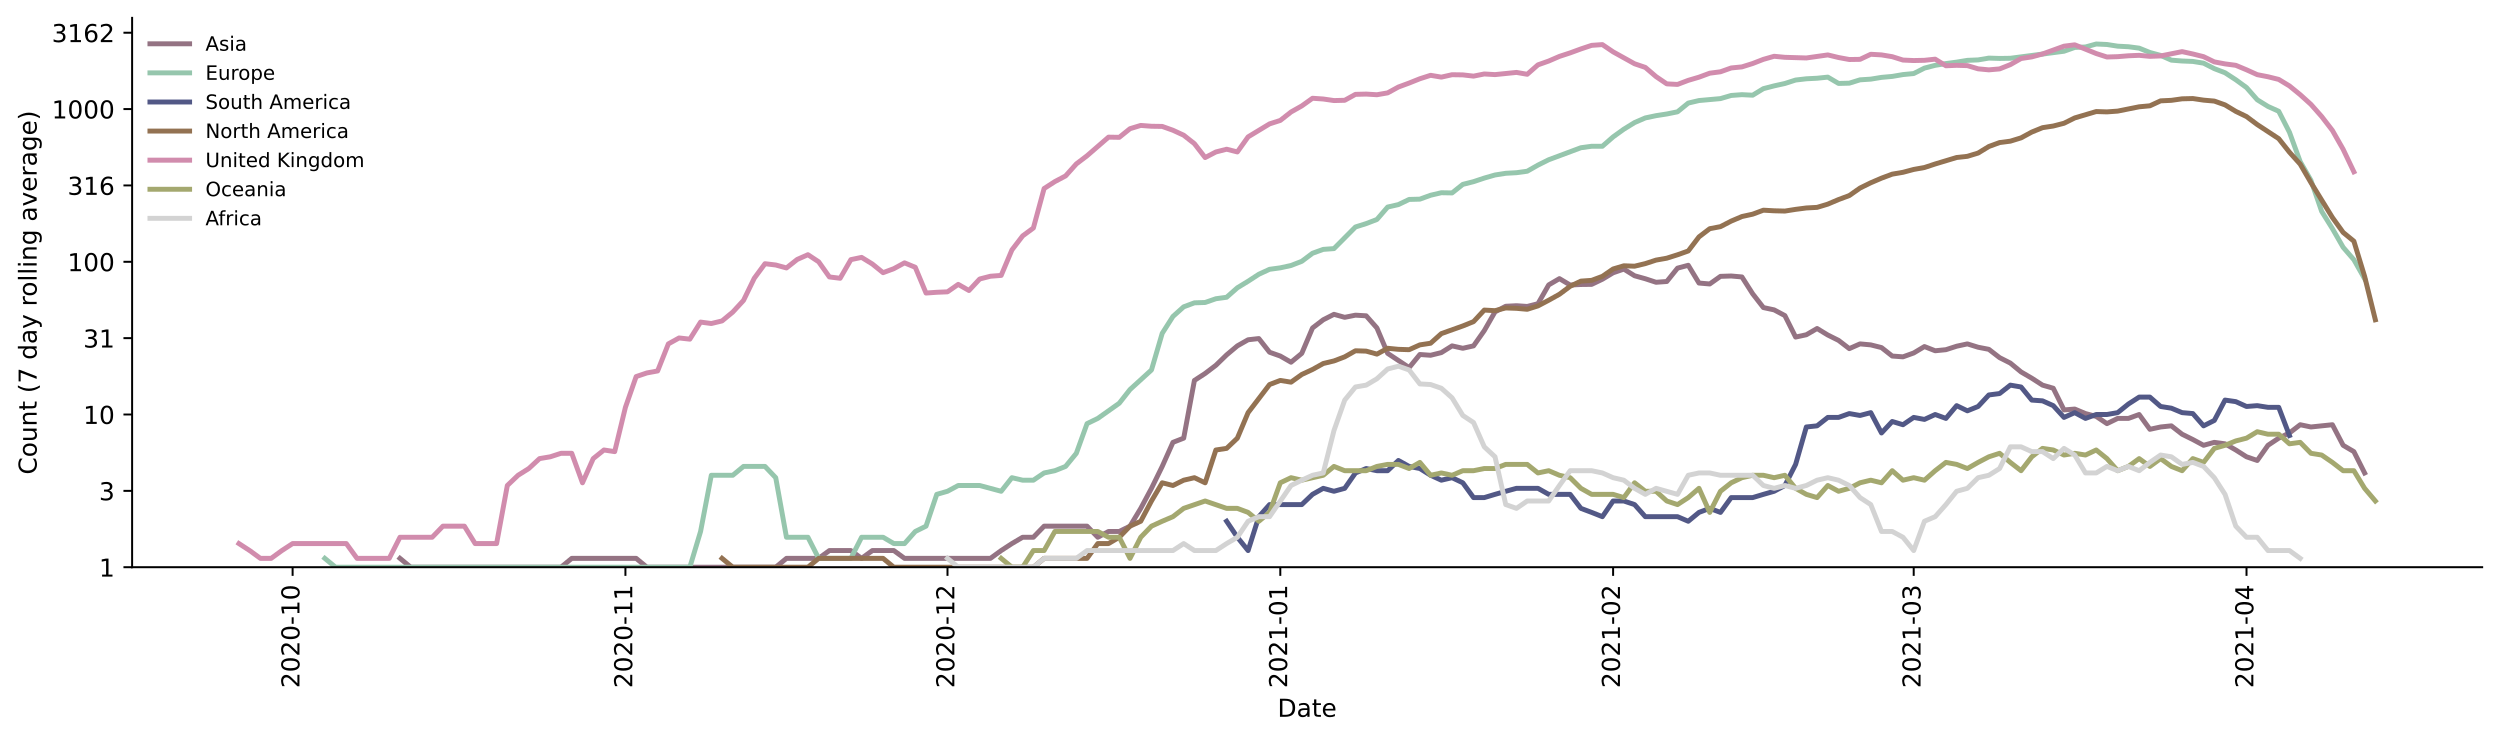 <?xml version="1.0" encoding="utf-8" standalone="no"?>
<!DOCTYPE svg PUBLIC "-//W3C//DTD SVG 1.1//EN"
  "http://www.w3.org/Graphics/SVG/1.1/DTD/svg11.dtd">
<!-- Created with matplotlib (https://matplotlib.org/) -->
<svg height="298.621pt" version="1.1" viewBox="0 0 1009.128 298.621" width="1009.128pt" xmlns="http://www.w3.org/2000/svg" xmlns:xlink="http://www.w3.org/1999/xlink">
 <defs>
  <style type="text/css">*{stroke-linecap:butt;stroke-linejoin:round;}</style>
 </defs>
 <g id="figure_1">
  <g id="patch_1">
   <path d="M 0 298.621 
L 1009.128 298.621 
L 1009.128 0 
L 0 0 
z
" style="fill:#ffffff;"/>
  </g>
  <g id="axes_1">
   <g id="patch_2">
    <path d="M 53.328 228.96 
L 1001.928 228.96 
L 1001.928 7.2 
L 53.328 7.2 
z
" style="fill:#ffffff;"/>
   </g>
   <g id="matplotlib.axis_1">
    <g id="xtick_1">
     <g id="line2d_1">
      <defs>
       <path d="M 0 0 
L 0 3.5 
" id="mea29c1703f" style="stroke:#000000;stroke-width:0.8;"/>
      </defs>
      <g>
       <use style="stroke:#000000;stroke-width:0.8;" x="118.114" xlink:href="#mea29c1703f" y="228.96"/>
      </g>
     </g>
     <g id="text_1">
      <!-- 2020-10 -->
      <g transform="translate(120.873 277.743)rotate(-90)scale(0.1 -0.1)">
       <defs>
        <path d="M 19.188 8.297 
L 53.609 8.297 
L 53.609 0 
L 7.328 0 
L 7.328 8.297 
Q 12.938 14.109 22.625 23.891 
Q 32.328 33.688 34.812 36.531 
Q 39.547 41.844 41.422 45.531 
Q 43.312 49.219 43.312 52.781 
Q 43.312 58.594 39.234 62.25 
Q 35.156 65.922 28.609 65.922 
Q 23.969 65.922 18.812 64.312 
Q 13.672 62.703 7.812 59.422 
L 7.812 69.391 
Q 13.766 71.781 18.938 73 
Q 24.125 74.219 28.422 74.219 
Q 39.75 74.219 46.484 68.547 
Q 53.219 62.891 53.219 53.422 
Q 53.219 48.922 51.531 44.891 
Q 49.859 40.875 45.406 35.406 
Q 44.188 33.984 37.641 27.219 
Q 31.109 20.453 19.188 8.297 
z
" id="DejaVuSans-50"/>
        <path d="M 31.781 66.406 
Q 24.172 66.406 20.328 58.906 
Q 16.5 51.422 16.5 36.375 
Q 16.5 21.391 20.328 13.891 
Q 24.172 6.391 31.781 6.391 
Q 39.453 6.391 43.281 13.891 
Q 47.125 21.391 47.125 36.375 
Q 47.125 51.422 43.281 58.906 
Q 39.453 66.406 31.781 66.406 
z
M 31.781 74.219 
Q 44.047 74.219 50.516 64.516 
Q 56.984 54.828 56.984 36.375 
Q 56.984 17.969 50.516 8.266 
Q 44.047 -1.422 31.781 -1.422 
Q 19.531 -1.422 13.062 8.266 
Q 6.594 17.969 6.594 36.375 
Q 6.594 54.828 13.062 64.516 
Q 19.531 74.219 31.781 74.219 
z
" id="DejaVuSans-48"/>
        <path d="M 4.891 31.391 
L 31.203 31.391 
L 31.203 23.391 
L 4.891 23.391 
z
" id="DejaVuSans-45"/>
        <path d="M 12.406 8.297 
L 28.516 8.297 
L 28.516 63.922 
L 10.984 60.406 
L 10.984 69.391 
L 28.422 72.906 
L 38.281 72.906 
L 38.281 8.297 
L 54.391 8.297 
L 54.391 0 
L 12.406 0 
z
" id="DejaVuSans-49"/>
       </defs>
       <use xlink:href="#DejaVuSans-50"/>
       <use x="63.623" xlink:href="#DejaVuSans-48"/>
       <use x="127.246" xlink:href="#DejaVuSans-50"/>
       <use x="190.869" xlink:href="#DejaVuSans-48"/>
       <use x="254.492" xlink:href="#DejaVuSans-45"/>
       <use x="290.576" xlink:href="#DejaVuSans-49"/>
       <use x="354.199" xlink:href="#DejaVuSans-48"/>
      </g>
     </g>
    </g>
    <g id="xtick_2">
     <g id="line2d_2">
      <g>
       <use style="stroke:#000000;stroke-width:0.8;" x="252.452" xlink:href="#mea29c1703f" y="228.96"/>
      </g>
     </g>
     <g id="text_2">
      <!-- 2020-11 -->
      <g transform="translate(255.211 277.743)rotate(-90)scale(0.1 -0.1)">
       <use xlink:href="#DejaVuSans-50"/>
       <use x="63.623" xlink:href="#DejaVuSans-48"/>
       <use x="127.246" xlink:href="#DejaVuSans-50"/>
       <use x="190.869" xlink:href="#DejaVuSans-48"/>
       <use x="254.492" xlink:href="#DejaVuSans-45"/>
       <use x="290.576" xlink:href="#DejaVuSans-49"/>
       <use x="354.199" xlink:href="#DejaVuSans-49"/>
      </g>
     </g>
    </g>
    <g id="xtick_3">
     <g id="line2d_3">
      <g>
       <use style="stroke:#000000;stroke-width:0.8;" x="382.456" xlink:href="#mea29c1703f" y="228.96"/>
      </g>
     </g>
     <g id="text_3">
      <!-- 2020-12 -->
      <g transform="translate(385.216 277.743)rotate(-90)scale(0.1 -0.1)">
       <use xlink:href="#DejaVuSans-50"/>
       <use x="63.623" xlink:href="#DejaVuSans-48"/>
       <use x="127.246" xlink:href="#DejaVuSans-50"/>
       <use x="190.869" xlink:href="#DejaVuSans-48"/>
       <use x="254.492" xlink:href="#DejaVuSans-45"/>
       <use x="290.576" xlink:href="#DejaVuSans-49"/>
       <use x="354.199" xlink:href="#DejaVuSans-50"/>
      </g>
     </g>
    </g>
    <g id="xtick_4">
     <g id="line2d_4">
      <g>
       <use style="stroke:#000000;stroke-width:0.8;" x="516.794" xlink:href="#mea29c1703f" y="228.96"/>
      </g>
     </g>
     <g id="text_4">
      <!-- 2021-01 -->
      <g transform="translate(519.554 277.743)rotate(-90)scale(0.1 -0.1)">
       <use xlink:href="#DejaVuSans-50"/>
       <use x="63.623" xlink:href="#DejaVuSans-48"/>
       <use x="127.246" xlink:href="#DejaVuSans-50"/>
       <use x="190.869" xlink:href="#DejaVuSans-49"/>
       <use x="254.492" xlink:href="#DejaVuSans-45"/>
       <use x="290.576" xlink:href="#DejaVuSans-48"/>
       <use x="354.199" xlink:href="#DejaVuSans-49"/>
      </g>
     </g>
    </g>
    <g id="xtick_5">
     <g id="line2d_5">
      <g>
       <use style="stroke:#000000;stroke-width:0.8;" x="651.132" xlink:href="#mea29c1703f" y="228.96"/>
      </g>
     </g>
     <g id="text_5">
      <!-- 2021-02 -->
      <g transform="translate(653.892 277.743)rotate(-90)scale(0.1 -0.1)">
       <use xlink:href="#DejaVuSans-50"/>
       <use x="63.623" xlink:href="#DejaVuSans-48"/>
       <use x="127.246" xlink:href="#DejaVuSans-50"/>
       <use x="190.869" xlink:href="#DejaVuSans-49"/>
       <use x="254.492" xlink:href="#DejaVuSans-45"/>
       <use x="290.576" xlink:href="#DejaVuSans-48"/>
       <use x="354.199" xlink:href="#DejaVuSans-50"/>
      </g>
     </g>
    </g>
    <g id="xtick_6">
     <g id="line2d_6">
      <g>
       <use style="stroke:#000000;stroke-width:0.8;" x="772.47" xlink:href="#mea29c1703f" y="228.96"/>
      </g>
     </g>
     <g id="text_6">
      <!-- 2021-03 -->
      <g transform="translate(775.229 277.743)rotate(-90)scale(0.1 -0.1)">
       <defs>
        <path d="M 40.578 39.312 
Q 47.656 37.797 51.625 33 
Q 55.609 28.219 55.609 21.188 
Q 55.609 10.406 48.188 4.484 
Q 40.766 -1.422 27.094 -1.422 
Q 22.516 -1.422 17.656 -0.516 
Q 12.797 0.391 7.625 2.203 
L 7.625 11.719 
Q 11.719 9.328 16.594 8.109 
Q 21.484 6.891 26.812 6.891 
Q 36.078 6.891 40.938 10.547 
Q 45.797 14.203 45.797 21.188 
Q 45.797 27.641 41.281 31.266 
Q 36.766 34.906 28.719 34.906 
L 20.219 34.906 
L 20.219 43.016 
L 29.109 43.016 
Q 36.375 43.016 40.234 45.922 
Q 44.094 48.828 44.094 54.297 
Q 44.094 59.906 40.109 62.906 
Q 36.141 65.922 28.719 65.922 
Q 24.656 65.922 20.016 65.031 
Q 15.375 64.156 9.812 62.312 
L 9.812 71.094 
Q 15.438 72.656 20.344 73.438 
Q 25.25 74.219 29.594 74.219 
Q 40.828 74.219 47.359 69.109 
Q 53.906 64.016 53.906 55.328 
Q 53.906 49.266 50.438 45.094 
Q 46.969 40.922 40.578 39.312 
z
" id="DejaVuSans-51"/>
       </defs>
       <use xlink:href="#DejaVuSans-50"/>
       <use x="63.623" xlink:href="#DejaVuSans-48"/>
       <use x="127.246" xlink:href="#DejaVuSans-50"/>
       <use x="190.869" xlink:href="#DejaVuSans-49"/>
       <use x="254.492" xlink:href="#DejaVuSans-45"/>
       <use x="290.576" xlink:href="#DejaVuSans-48"/>
       <use x="354.199" xlink:href="#DejaVuSans-51"/>
      </g>
     </g>
    </g>
    <g id="xtick_7">
     <g id="line2d_7">
      <g>
       <use style="stroke:#000000;stroke-width:0.8;" x="906.808" xlink:href="#mea29c1703f" y="228.96"/>
      </g>
     </g>
     <g id="text_7">
      <!-- 2021-04 -->
      <g transform="translate(909.567 277.743)rotate(-90)scale(0.1 -0.1)">
       <defs>
        <path d="M 37.797 64.312 
L 12.891 25.391 
L 37.797 25.391 
z
M 35.203 72.906 
L 47.609 72.906 
L 47.609 25.391 
L 58.016 25.391 
L 58.016 17.188 
L 47.609 17.188 
L 47.609 0 
L 37.797 0 
L 37.797 17.188 
L 4.891 17.188 
L 4.891 26.703 
z
" id="DejaVuSans-52"/>
       </defs>
       <use xlink:href="#DejaVuSans-50"/>
       <use x="63.623" xlink:href="#DejaVuSans-48"/>
       <use x="127.246" xlink:href="#DejaVuSans-50"/>
       <use x="190.869" xlink:href="#DejaVuSans-49"/>
       <use x="254.492" xlink:href="#DejaVuSans-45"/>
       <use x="290.576" xlink:href="#DejaVuSans-48"/>
       <use x="354.199" xlink:href="#DejaVuSans-52"/>
      </g>
     </g>
    </g>
    <g id="text_8">
     <!-- Date -->
     <g transform="translate(515.677 289.341)scale(0.1 -0.1)">
      <defs>
       <path d="M 19.672 64.797 
L 19.672 8.109 
L 31.594 8.109 
Q 46.688 8.109 53.688 14.938 
Q 60.688 21.781 60.688 36.531 
Q 60.688 51.172 53.688 57.984 
Q 46.688 64.797 31.594 64.797 
z
M 9.812 72.906 
L 30.078 72.906 
Q 51.266 72.906 61.172 64.094 
Q 71.094 55.281 71.094 36.531 
Q 71.094 17.672 61.125 8.828 
Q 51.172 0 30.078 0 
L 9.812 0 
z
" id="DejaVuSans-68"/>
       <path d="M 34.281 27.484 
Q 23.391 27.484 19.188 25 
Q 14.984 22.516 14.984 16.5 
Q 14.984 11.719 18.141 8.906 
Q 21.297 6.109 26.703 6.109 
Q 34.188 6.109 38.703 11.406 
Q 43.219 16.703 43.219 25.484 
L 43.219 27.484 
z
M 52.203 31.203 
L 52.203 0 
L 43.219 0 
L 43.219 8.297 
Q 40.141 3.328 35.547 0.953 
Q 30.953 -1.422 24.312 -1.422 
Q 15.922 -1.422 10.953 3.297 
Q 6 8.016 6 15.922 
Q 6 25.141 12.172 29.828 
Q 18.359 34.516 30.609 34.516 
L 43.219 34.516 
L 43.219 35.406 
Q 43.219 41.609 39.141 45 
Q 35.062 48.391 27.688 48.391 
Q 23 48.391 18.547 47.266 
Q 14.109 46.141 10.016 43.891 
L 10.016 52.203 
Q 14.938 54.109 19.578 55.047 
Q 24.219 56 28.609 56 
Q 40.484 56 46.344 49.844 
Q 52.203 43.703 52.203 31.203 
z
" id="DejaVuSans-97"/>
       <path d="M 18.312 70.219 
L 18.312 54.688 
L 36.812 54.688 
L 36.812 47.703 
L 18.312 47.703 
L 18.312 18.016 
Q 18.312 11.328 20.141 9.422 
Q 21.969 7.516 27.594 7.516 
L 36.812 7.516 
L 36.812 0 
L 27.594 0 
Q 17.188 0 13.234 3.875 
Q 9.281 7.766 9.281 18.016 
L 9.281 47.703 
L 2.688 47.703 
L 2.688 54.688 
L 9.281 54.688 
L 9.281 70.219 
z
" id="DejaVuSans-116"/>
       <path d="M 56.203 29.594 
L 56.203 25.203 
L 14.891 25.203 
Q 15.484 15.922 20.484 11.062 
Q 25.484 6.203 34.422 6.203 
Q 39.594 6.203 44.453 7.469 
Q 49.312 8.734 54.109 11.281 
L 54.109 2.781 
Q 49.266 0.734 44.188 -0.344 
Q 39.109 -1.422 33.891 -1.422 
Q 20.797 -1.422 13.156 6.188 
Q 5.516 13.812 5.516 26.812 
Q 5.516 40.234 12.766 48.109 
Q 20.016 56 32.328 56 
Q 43.359 56 49.781 48.891 
Q 56.203 41.797 56.203 29.594 
z
M 47.219 32.234 
Q 47.125 39.594 43.094 43.984 
Q 39.062 48.391 32.422 48.391 
Q 24.906 48.391 20.391 44.141 
Q 15.875 39.891 15.188 32.172 
z
" id="DejaVuSans-101"/>
      </defs>
      <use xlink:href="#DejaVuSans-68"/>
      <use x="77.002" xlink:href="#DejaVuSans-97"/>
      <use x="138.281" xlink:href="#DejaVuSans-116"/>
      <use x="177.49" xlink:href="#DejaVuSans-101"/>
     </g>
    </g>
   </g>
   <g id="matplotlib.axis_2">
    <g id="ytick_1">
     <g id="line2d_8">
      <defs>
       <path d="M 0 0 
L -3.5 0 
" id="mc984bdf0ea" style="stroke:#000000;stroke-width:0.8;"/>
      </defs>
      <g>
       <use style="stroke:#000000;stroke-width:0.8;" x="53.328" xlink:href="#mc984bdf0ea" y="228.96"/>
      </g>
     </g>
     <g id="text_9">
      <!-- 1 -->
      <g transform="translate(39.966 232.759)scale(0.1 -0.1)">
       <use xlink:href="#DejaVuSans-49"/>
      </g>
     </g>
    </g>
    <g id="ytick_2">
     <g id="line2d_9">
      <g>
       <use style="stroke:#000000;stroke-width:0.8;" x="53.328" xlink:href="#mc984bdf0ea" y="198.138"/>
      </g>
     </g>
     <g id="text_10">
      <!-- 3 -->
      <g transform="translate(39.966 201.937)scale(0.1 -0.1)">
       <use xlink:href="#DejaVuSans-51"/>
      </g>
     </g>
    </g>
    <g id="ytick_3">
     <g id="line2d_10">
      <g>
       <use style="stroke:#000000;stroke-width:0.8;" x="53.328" xlink:href="#mc984bdf0ea" y="167.315"/>
      </g>
     </g>
     <g id="text_11">
      <!-- 10 -->
      <g transform="translate(33.603 171.115)scale(0.1 -0.1)">
       <use xlink:href="#DejaVuSans-49"/>
       <use x="63.623" xlink:href="#DejaVuSans-48"/>
      </g>
     </g>
    </g>
    <g id="ytick_4">
     <g id="line2d_11">
      <g>
       <use style="stroke:#000000;stroke-width:0.8;" x="53.328" xlink:href="#mc984bdf0ea" y="136.493"/>
      </g>
     </g>
     <g id="text_12">
      <!-- 31 -->
      <g transform="translate(33.603 140.292)scale(0.1 -0.1)">
       <use xlink:href="#DejaVuSans-51"/>
       <use x="63.623" xlink:href="#DejaVuSans-49"/>
      </g>
     </g>
    </g>
    <g id="ytick_5">
     <g id="line2d_12">
      <g>
       <use style="stroke:#000000;stroke-width:0.8;" x="53.328" xlink:href="#mc984bdf0ea" y="105.671"/>
      </g>
     </g>
     <g id="text_13">
      <!-- 100 -->
      <g transform="translate(27.241 109.47)scale(0.1 -0.1)">
       <use xlink:href="#DejaVuSans-49"/>
       <use x="63.623" xlink:href="#DejaVuSans-48"/>
       <use x="127.246" xlink:href="#DejaVuSans-48"/>
      </g>
     </g>
    </g>
    <g id="ytick_6">
     <g id="line2d_13">
      <g>
       <use style="stroke:#000000;stroke-width:0.8;" x="53.328" xlink:href="#mc984bdf0ea" y="74.849"/>
      </g>
     </g>
     <g id="text_14">
      <!-- 316 -->
      <g transform="translate(27.241 78.648)scale(0.1 -0.1)">
       <defs>
        <path d="M 33.016 40.375 
Q 26.375 40.375 22.484 35.828 
Q 18.609 31.297 18.609 23.391 
Q 18.609 15.531 22.484 10.953 
Q 26.375 6.391 33.016 6.391 
Q 39.656 6.391 43.531 10.953 
Q 47.406 15.531 47.406 23.391 
Q 47.406 31.297 43.531 35.828 
Q 39.656 40.375 33.016 40.375 
z
M 52.594 71.297 
L 52.594 62.312 
Q 48.875 64.062 45.094 64.984 
Q 41.312 65.922 37.594 65.922 
Q 27.828 65.922 22.672 59.328 
Q 17.531 52.734 16.797 39.406 
Q 19.672 43.656 24.016 45.922 
Q 28.375 48.188 33.594 48.188 
Q 44.578 48.188 50.953 41.516 
Q 57.328 34.859 57.328 23.391 
Q 57.328 12.156 50.688 5.359 
Q 44.047 -1.422 33.016 -1.422 
Q 20.359 -1.422 13.672 8.266 
Q 6.984 17.969 6.984 36.375 
Q 6.984 53.656 15.188 63.938 
Q 23.391 74.219 37.203 74.219 
Q 40.922 74.219 44.703 73.484 
Q 48.484 72.75 52.594 71.297 
z
" id="DejaVuSans-54"/>
       </defs>
       <use xlink:href="#DejaVuSans-51"/>
       <use x="63.623" xlink:href="#DejaVuSans-49"/>
       <use x="127.246" xlink:href="#DejaVuSans-54"/>
      </g>
     </g>
    </g>
    <g id="ytick_7">
     <g id="line2d_14">
      <g>
       <use style="stroke:#000000;stroke-width:0.8;" x="53.328" xlink:href="#mc984bdf0ea" y="44.026"/>
      </g>
     </g>
     <g id="text_15">
      <!-- 1000 -->
      <g transform="translate(20.878 47.826)scale(0.1 -0.1)">
       <use xlink:href="#DejaVuSans-49"/>
       <use x="63.623" xlink:href="#DejaVuSans-48"/>
       <use x="127.246" xlink:href="#DejaVuSans-48"/>
       <use x="190.869" xlink:href="#DejaVuSans-48"/>
      </g>
     </g>
    </g>
    <g id="ytick_8">
     <g id="line2d_15">
      <g>
       <use style="stroke:#000000;stroke-width:0.8;" x="53.328" xlink:href="#mc984bdf0ea" y="13.204"/>
      </g>
     </g>
     <g id="text_16">
      <!-- 3162 -->
      <g transform="translate(20.878 17.003)scale(0.1 -0.1)">
       <use xlink:href="#DejaVuSans-51"/>
       <use x="63.623" xlink:href="#DejaVuSans-49"/>
       <use x="127.246" xlink:href="#DejaVuSans-54"/>
       <use x="190.869" xlink:href="#DejaVuSans-50"/>
      </g>
     </g>
    </g>
    <g id="text_17">
     <!-- Count (7 day rolling average) -->
     <g transform="translate(14.798 191.548)rotate(-90)scale(0.1 -0.1)">
      <defs>
       <path d="M 64.406 67.281 
L 64.406 56.891 
Q 59.422 61.531 53.781 63.812 
Q 48.141 66.109 41.797 66.109 
Q 29.297 66.109 22.656 58.469 
Q 16.016 50.828 16.016 36.375 
Q 16.016 21.969 22.656 14.328 
Q 29.297 6.688 41.797 6.688 
Q 48.141 6.688 53.781 8.984 
Q 59.422 11.281 64.406 15.922 
L 64.406 5.609 
Q 59.234 2.094 53.438 0.328 
Q 47.656 -1.422 41.219 -1.422 
Q 24.656 -1.422 15.125 8.703 
Q 5.609 18.844 5.609 36.375 
Q 5.609 53.953 15.125 64.078 
Q 24.656 74.219 41.219 74.219 
Q 47.75 74.219 53.531 72.484 
Q 59.328 70.75 64.406 67.281 
z
" id="DejaVuSans-67"/>
       <path d="M 30.609 48.391 
Q 23.391 48.391 19.188 42.75 
Q 14.984 37.109 14.984 27.297 
Q 14.984 17.484 19.156 11.844 
Q 23.344 6.203 30.609 6.203 
Q 37.797 6.203 41.984 11.859 
Q 46.188 17.531 46.188 27.297 
Q 46.188 37.016 41.984 42.703 
Q 37.797 48.391 30.609 48.391 
z
M 30.609 56 
Q 42.328 56 49.016 48.375 
Q 55.719 40.766 55.719 27.297 
Q 55.719 13.875 49.016 6.219 
Q 42.328 -1.422 30.609 -1.422 
Q 18.844 -1.422 12.172 6.219 
Q 5.516 13.875 5.516 27.297 
Q 5.516 40.766 12.172 48.375 
Q 18.844 56 30.609 56 
z
" id="DejaVuSans-111"/>
       <path d="M 8.5 21.578 
L 8.5 54.688 
L 17.484 54.688 
L 17.484 21.922 
Q 17.484 14.156 20.5 10.266 
Q 23.531 6.391 29.594 6.391 
Q 36.859 6.391 41.078 11.031 
Q 45.312 15.672 45.312 23.688 
L 45.312 54.688 
L 54.297 54.688 
L 54.297 0 
L 45.312 0 
L 45.312 8.406 
Q 42.047 3.422 37.719 1 
Q 33.406 -1.422 27.688 -1.422 
Q 18.266 -1.422 13.375 4.438 
Q 8.5 10.297 8.5 21.578 
z
M 31.109 56 
z
" id="DejaVuSans-117"/>
       <path d="M 54.891 33.016 
L 54.891 0 
L 45.906 0 
L 45.906 32.719 
Q 45.906 40.484 42.875 44.328 
Q 39.844 48.188 33.797 48.188 
Q 26.516 48.188 22.312 43.547 
Q 18.109 38.922 18.109 30.906 
L 18.109 0 
L 9.078 0 
L 9.078 54.688 
L 18.109 54.688 
L 18.109 46.188 
Q 21.344 51.125 25.703 53.562 
Q 30.078 56 35.797 56 
Q 45.219 56 50.047 50.172 
Q 54.891 44.344 54.891 33.016 
z
" id="DejaVuSans-110"/>
       <path id="DejaVuSans-32"/>
       <path d="M 31 75.875 
Q 24.469 64.656 21.281 53.656 
Q 18.109 42.672 18.109 31.391 
Q 18.109 20.125 21.312 9.062 
Q 24.516 -2 31 -13.188 
L 23.188 -13.188 
Q 15.875 -1.703 12.234 9.375 
Q 8.594 20.453 8.594 31.391 
Q 8.594 42.281 12.203 53.312 
Q 15.828 64.359 23.188 75.875 
z
" id="DejaVuSans-40"/>
       <path d="M 8.203 72.906 
L 55.078 72.906 
L 55.078 68.703 
L 28.609 0 
L 18.312 0 
L 43.219 64.594 
L 8.203 64.594 
z
" id="DejaVuSans-55"/>
       <path d="M 45.406 46.391 
L 45.406 75.984 
L 54.391 75.984 
L 54.391 0 
L 45.406 0 
L 45.406 8.203 
Q 42.578 3.328 38.25 0.953 
Q 33.938 -1.422 27.875 -1.422 
Q 17.969 -1.422 11.734 6.484 
Q 5.516 14.406 5.516 27.297 
Q 5.516 40.188 11.734 48.094 
Q 17.969 56 27.875 56 
Q 33.938 56 38.25 53.625 
Q 42.578 51.266 45.406 46.391 
z
M 14.797 27.297 
Q 14.797 17.391 18.875 11.75 
Q 22.953 6.109 30.078 6.109 
Q 37.203 6.109 41.297 11.75 
Q 45.406 17.391 45.406 27.297 
Q 45.406 37.203 41.297 42.844 
Q 37.203 48.484 30.078 48.484 
Q 22.953 48.484 18.875 42.844 
Q 14.797 37.203 14.797 27.297 
z
" id="DejaVuSans-100"/>
       <path d="M 32.172 -5.078 
Q 28.375 -14.844 24.75 -17.812 
Q 21.141 -20.797 15.094 -20.797 
L 7.906 -20.797 
L 7.906 -13.281 
L 13.188 -13.281 
Q 16.891 -13.281 18.938 -11.516 
Q 21 -9.766 23.484 -3.219 
L 25.094 0.875 
L 2.984 54.688 
L 12.5 54.688 
L 29.594 11.922 
L 46.688 54.688 
L 56.203 54.688 
z
" id="DejaVuSans-121"/>
       <path d="M 41.109 46.297 
Q 39.594 47.172 37.812 47.578 
Q 36.031 48 33.891 48 
Q 26.266 48 22.188 43.047 
Q 18.109 38.094 18.109 28.812 
L 18.109 0 
L 9.078 0 
L 9.078 54.688 
L 18.109 54.688 
L 18.109 46.188 
Q 20.953 51.172 25.484 53.578 
Q 30.031 56 36.531 56 
Q 37.453 56 38.578 55.875 
Q 39.703 55.766 41.062 55.516 
z
" id="DejaVuSans-114"/>
       <path d="M 9.422 75.984 
L 18.406 75.984 
L 18.406 0 
L 9.422 0 
z
" id="DejaVuSans-108"/>
       <path d="M 9.422 54.688 
L 18.406 54.688 
L 18.406 0 
L 9.422 0 
z
M 9.422 75.984 
L 18.406 75.984 
L 18.406 64.594 
L 9.422 64.594 
z
" id="DejaVuSans-105"/>
       <path d="M 45.406 27.984 
Q 45.406 37.75 41.375 43.109 
Q 37.359 48.484 30.078 48.484 
Q 22.859 48.484 18.828 43.109 
Q 14.797 37.75 14.797 27.984 
Q 14.797 18.266 18.828 12.891 
Q 22.859 7.516 30.078 7.516 
Q 37.359 7.516 41.375 12.891 
Q 45.406 18.266 45.406 27.984 
z
M 54.391 6.781 
Q 54.391 -7.172 48.188 -13.984 
Q 42 -20.797 29.203 -20.797 
Q 24.469 -20.797 20.266 -20.094 
Q 16.062 -19.391 12.109 -17.922 
L 12.109 -9.188 
Q 16.062 -11.328 19.922 -12.344 
Q 23.781 -13.375 27.781 -13.375 
Q 36.625 -13.375 41.016 -8.766 
Q 45.406 -4.156 45.406 5.172 
L 45.406 9.625 
Q 42.625 4.781 38.281 2.391 
Q 33.938 0 27.875 0 
Q 17.828 0 11.672 7.656 
Q 5.516 15.328 5.516 27.984 
Q 5.516 40.672 11.672 48.328 
Q 17.828 56 27.875 56 
Q 33.938 56 38.281 53.609 
Q 42.625 51.219 45.406 46.391 
L 45.406 54.688 
L 54.391 54.688 
z
" id="DejaVuSans-103"/>
       <path d="M 2.984 54.688 
L 12.5 54.688 
L 29.594 8.797 
L 46.688 54.688 
L 56.203 54.688 
L 35.688 0 
L 23.484 0 
z
" id="DejaVuSans-118"/>
       <path d="M 8.016 75.875 
L 15.828 75.875 
Q 23.141 64.359 26.781 53.312 
Q 30.422 42.281 30.422 31.391 
Q 30.422 20.453 26.781 9.375 
Q 23.141 -1.703 15.828 -13.188 
L 8.016 -13.188 
Q 14.5 -2 17.703 9.062 
Q 20.906 20.125 20.906 31.391 
Q 20.906 42.672 17.703 53.656 
Q 14.5 64.656 8.016 75.875 
z
" id="DejaVuSans-41"/>
      </defs>
      <use xlink:href="#DejaVuSans-67"/>
      <use x="69.824" xlink:href="#DejaVuSans-111"/>
      <use x="131.006" xlink:href="#DejaVuSans-117"/>
      <use x="194.385" xlink:href="#DejaVuSans-110"/>
      <use x="257.764" xlink:href="#DejaVuSans-116"/>
      <use x="296.973" xlink:href="#DejaVuSans-32"/>
      <use x="328.76" xlink:href="#DejaVuSans-40"/>
      <use x="367.773" xlink:href="#DejaVuSans-55"/>
      <use x="431.396" xlink:href="#DejaVuSans-32"/>
      <use x="463.184" xlink:href="#DejaVuSans-100"/>
      <use x="526.66" xlink:href="#DejaVuSans-97"/>
      <use x="587.939" xlink:href="#DejaVuSans-121"/>
      <use x="647.119" xlink:href="#DejaVuSans-32"/>
      <use x="678.906" xlink:href="#DejaVuSans-114"/>
      <use x="717.77" xlink:href="#DejaVuSans-111"/>
      <use x="778.951" xlink:href="#DejaVuSans-108"/>
      <use x="806.734" xlink:href="#DejaVuSans-108"/>
      <use x="834.518" xlink:href="#DejaVuSans-105"/>
      <use x="862.301" xlink:href="#DejaVuSans-110"/>
      <use x="925.68" xlink:href="#DejaVuSans-103"/>
      <use x="989.156" xlink:href="#DejaVuSans-32"/>
      <use x="1020.943" xlink:href="#DejaVuSans-97"/>
      <use x="1082.223" xlink:href="#DejaVuSans-118"/>
      <use x="1141.402" xlink:href="#DejaVuSans-101"/>
      <use x="1202.926" xlink:href="#DejaVuSans-114"/>
      <use x="1244.039" xlink:href="#DejaVuSans-97"/>
      <use x="1305.318" xlink:href="#DejaVuSans-103"/>
      <use x="1368.795" xlink:href="#DejaVuSans-101"/>
      <use x="1430.318" xlink:href="#DejaVuSans-41"/>
     </g>
    </g>
   </g>
   <g id="line2d_16">
    <path clip-path="url(#p873bf51516)" d="M 161.449 225.385 
L 165.782 228.96 
L 226.451 228.96 
L 230.784 225.385 
L 256.785 225.385 
L 261.119 228.96 
L 313.121 228.96 
L 317.454 225.385 
L 330.455 225.385 
L 334.788 222.232 
L 343.455 222.232 
L 347.788 225.385 
L 352.122 222.232 
L 360.789 222.232 
L 365.122 225.385 
L 399.79 225.385 
L 404.124 222.232 
L 408.457 219.411 
L 412.791 216.86 
L 417.124 216.86 
L 421.458 212.387 
L 438.792 212.387 
L 443.125 216.86 
L 447.459 214.53 
L 451.792 214.53 
L 456.126 212.387 
L 460.459 205.205 
L 464.793 197.113 
L 469.126 188.271 
L 473.46 178.556 
L 477.793 176.864 
L 482.127 153.563 
L 486.46 150.743 
L 490.793 147.452 
L 495.127 143.248 
L 499.46 139.614 
L 503.794 137.149 
L 508.127 136.658 
L 512.461 142.18 
L 516.794 143.719 
L 521.128 146.207 
L 525.461 142.632 
L 529.795 132.392 
L 534.128 129.078 
L 538.462 126.879 
L 542.795 128.088 
L 547.129 127.219 
L 551.462 127.477 
L 555.796 132.392 
L 560.129 142.632 
L 568.796 148.379 
L 573.13 143.092 
L 577.463 143.404 
L 581.797 142.33 
L 586.13 139.614 
L 590.464 140.583 
L 594.797 139.614 
L 599.131 133.451 
L 603.464 125.884 
L 607.798 123.623 
L 612.131 123.399 
L 616.465 123.698 
L 620.798 122.596 
L 625.132 115.002 
L 629.465 112.47 
L 633.799 115.056 
L 638.132 114.84 
L 642.465 114.786 
L 646.799 112.718 
L 651.132 110.112 
L 655.466 108.619 
L 659.799 111.312 
L 664.133 112.52 
L 668.466 113.94 
L 672.8 113.629 
L 677.133 108.238 
L 681.467 107.084 
L 685.8 114.254 
L 690.134 114.625 
L 694.467 111.549 
L 698.801 111.407 
L 703.134 111.789 
L 707.468 118.592 
L 711.801 124.151 
L 716.135 125.083 
L 720.468 127.391 
L 724.802 136.056 
L 729.135 135.121 
L 733.469 132.601 
L 737.802 135.236 
L 742.136 137.398 
L 746.469 140.724 
L 750.803 138.811 
L 755.136 139.21 
L 759.47 140.303 
L 763.803 143.719 
L 768.137 144.037 
L 772.47 142.48 
L 776.804 139.888 
L 781.137 141.588 
L 785.471 141.153 
L 789.804 139.751 
L 794.137 138.811 
L 798.471 140.164 
L 802.804 141.009 
L 807.138 144.36 
L 811.471 146.557 
L 815.805 150.132 
L 820.138 152.663 
L 824.472 155.459 
L 828.805 156.717 
L 833.139 165.468 
L 837.472 165.114 
L 841.806 166.936 
L 846.139 168.091 
L 850.473 171 
L 854.806 168.891 
L 859.14 168.891 
L 863.473 167.315 
L 867.807 173.289 
L 872.14 172.35 
L 876.474 171.892 
L 880.807 175.273 
L 885.141 177.416 
L 889.474 179.746 
L 893.808 178.556 
L 898.141 179.144 
L 902.475 181.636 
L 906.808 184.385 
L 911.142 185.872 
L 915.475 179.746 
L 919.809 176.864 
L 924.142 174.763 
L 928.476 171.442 
L 932.809 172.35 
L 941.476 171.442 
L 945.809 179.746 
L 950.143 182.297 
L 954.476 190.907 
L 954.476 190.907 
" style="fill:none;stroke:#947383;stroke-linecap:square;stroke-width:2;"/>
   </g>
   <g id="line2d_17">
    <path clip-path="url(#p873bf51516)" d="M 131.114 225.385 
L 135.448 228.96 
L 278.453 228.96 
L 282.786 214.53 
L 287.12 191.846 
L 295.787 191.846 
L 300.12 188.271 
L 308.787 188.271 
L 313.121 192.82 
L 317.454 216.86 
L 326.121 216.86 
L 330.455 225.385 
L 343.455 225.385 
L 347.788 216.86 
L 356.455 216.86 
L 360.789 219.411 
L 365.122 219.411 
L 369.456 214.53 
L 373.789 212.387 
L 378.123 199.548 
L 382.456 198.303 
L 386.79 195.973 
L 395.457 195.973 
L 404.124 198.303 
L 408.457 192.82 
L 412.791 193.83 
L 417.124 193.83 
L 421.458 190.907 
L 425.791 189.999 
L 430.125 188.271 
L 434.458 182.975 
L 438.792 171 
L 443.125 168.891 
L 451.792 162.755 
L 456.126 157.236 
L 464.793 149.338 
L 469.126 134.553 
L 473.46 127.737 
L 477.793 123.848 
L 482.127 122.238 
L 486.46 122.097 
L 490.793 120.586 
L 495.127 119.992 
L 499.46 116.165 
L 503.794 113.526 
L 508.127 110.705 
L 512.461 108.705 
L 516.794 108.112 
L 521.128 107.165 
L 525.461 105.48 
L 529.795 102.23 
L 534.128 100.663 
L 538.462 100.347 
L 547.129 91.623 
L 551.462 90.255 
L 555.796 88.588 
L 560.129 83.573 
L 564.463 82.586 
L 568.796 80.505 
L 573.13 80.386 
L 577.463 78.812 
L 581.797 77.794 
L 586.13 77.875 
L 590.464 74.424 
L 594.797 73.328 
L 599.131 71.882 
L 603.464 70.634 
L 607.798 69.95 
L 612.131 69.71 
L 616.465 69.118 
L 620.798 66.648 
L 625.132 64.485 
L 638.132 59.631 
L 642.465 59.042 
L 646.799 59.042 
L 651.132 55.261 
L 655.466 52.144 
L 659.799 49.475 
L 664.133 47.601 
L 668.466 46.686 
L 672.8 46.01 
L 677.133 45.135 
L 681.467 41.604 
L 685.8 40.586 
L 694.467 39.803 
L 698.801 38.531 
L 703.134 38.209 
L 707.468 38.431 
L 711.801 35.783 
L 716.135 34.66 
L 720.468 33.702 
L 724.802 32.308 
L 729.135 31.802 
L 733.469 31.58 
L 737.802 31.132 
L 742.136 33.683 
L 746.469 33.572 
L 750.803 32.224 
L 755.136 31.943 
L 759.47 31.234 
L 763.803 30.845 
L 768.137 30.103 
L 772.47 29.686 
L 776.804 27.493 
L 781.137 26.37 
L 785.471 25.658 
L 789.804 25.08 
L 794.137 24.362 
L 798.471 24.181 
L 802.804 23.455 
L 807.138 23.59 
L 811.471 23.523 
L 833.139 20.681 
L 837.472 19.149 
L 841.806 18.967 
L 846.139 17.76 
L 850.473 17.959 
L 854.806 18.637 
L 859.14 18.864 
L 863.473 19.434 
L 867.807 21.189 
L 872.14 22.359 
L 876.474 24.282 
L 880.807 24.622 
L 885.141 24.797 
L 889.474 25.494 
L 893.808 27.706 
L 898.141 29.37 
L 902.475 32.19 
L 906.808 35.343 
L 911.142 40.271 
L 915.475 42.962 
L 919.809 44.917 
L 924.142 53.385 
L 928.476 65.251 
L 932.809 72.785 
L 937.143 85.321 
L 941.476 92.287 
L 945.809 99.82 
L 950.143 104.842 
L 954.476 112.52 
L 954.476 112.52 
" style="fill:none;stroke:#96c6ad;stroke-linecap:square;stroke-width:2;"/>
   </g>
   <g id="line2d_18">
    <path clip-path="url(#p873bf51516)" d="M 495.127 210.403 
L 499.46 216.86 
L 503.794 222.232 
L 508.127 208.556 
L 512.461 203.675 
L 516.794 203.675 
L 521.128 203.675 
L 525.461 203.675 
L 529.795 199.548 
L 534.128 197.113 
L 538.462 198.303 
L 542.795 197.113 
L 547.129 190.907 
L 551.462 189.121 
L 555.796 189.999 
L 560.129 189.999 
L 564.463 185.872 
L 568.796 188.271 
L 573.13 189.121 
L 577.463 191.846 
L 581.797 193.83 
L 586.13 192.82 
L 590.464 194.88 
L 594.797 200.854 
L 599.131 200.854 
L 603.464 199.548 
L 607.798 198.303 
L 612.131 197.113 
L 616.465 197.113 
L 620.798 197.113 
L 625.132 199.548 
L 629.465 199.548 
L 633.799 199.548 
L 638.132 205.205 
L 642.465 206.828 
L 646.799 208.556 
L 651.132 202.227 
L 655.466 202.227 
L 659.799 203.675 
L 664.133 208.556 
L 668.466 208.556 
L 672.8 208.556 
L 677.133 208.556 
L 681.467 210.403 
L 685.8 206.828 
L 690.134 205.205 
L 694.467 206.828 
L 698.801 200.854 
L 703.134 200.854 
L 707.468 200.854 
L 711.801 199.548 
L 716.135 198.303 
L 720.468 195.973 
L 724.802 187.448 
L 729.135 172.35 
L 733.469 171.892 
L 737.802 168.488 
L 742.136 168.488 
L 746.469 166.936 
L 750.803 167.701 
L 755.136 166.561 
L 759.47 174.763 
L 763.803 170.136 
L 768.137 171.442 
L 772.47 168.488 
L 776.804 169.299 
L 781.137 167.315 
L 785.471 168.891 
L 789.804 163.741 
L 794.137 165.828 
L 798.471 164.077 
L 802.804 159.423 
L 807.138 158.859 
L 811.471 155.459 
L 815.805 156.207 
L 820.138 161.495 
L 824.472 161.804 
L 828.805 163.741 
L 833.139 168.488 
L 837.472 166.561 
L 841.806 168.891 
L 846.139 167.315 
L 850.473 167.315 
L 854.806 166.561 
L 859.14 163.079 
L 863.473 160.291 
L 867.807 160.291 
L 872.14 164.077 
L 876.474 164.764 
L 880.807 166.561 
L 885.141 166.936 
L 889.474 171.892 
L 893.808 169.715 
L 898.141 161.495 
L 902.475 162.118 
L 906.808 164.077 
L 911.142 163.741 
L 915.475 164.418 
L 919.809 164.418 
L 924.142 175.793 
" style="fill:none;stroke:#525886;stroke-linecap:square;stroke-width:2;"/>
   </g>
   <g id="line2d_19">
    <path clip-path="url(#p873bf51516)" d="M 291.453 225.385 
L 295.787 228.96 
L 326.121 228.96 
L 330.455 225.385 
L 356.455 225.385 
L 360.789 228.96 
L 417.124 228.96 
L 421.458 225.385 
L 438.792 225.385 
L 443.125 219.411 
L 447.459 219.411 
L 451.792 216.86 
L 456.126 212.387 
L 460.459 210.403 
L 464.793 202.227 
L 469.126 194.88 
L 473.46 195.973 
L 477.793 193.83 
L 482.127 192.82 
L 486.46 194.88 
L 490.793 181.636 
L 495.127 180.991 
L 499.46 176.864 
L 503.794 166.561 
L 512.461 155.215 
L 516.794 153.563 
L 521.128 154.259 
L 525.461 151.158 
L 529.795 149.144 
L 534.128 146.734 
L 538.462 145.69 
L 542.795 144.037 
L 547.129 141.588 
L 551.462 141.735 
L 555.796 142.938 
L 560.129 140.583 
L 564.463 141.009 
L 568.796 141.153 
L 573.13 139.21 
L 577.463 138.549 
L 581.797 134.665 
L 590.464 131.575 
L 594.797 129.822 
L 599.131 125.162 
L 603.464 125.4 
L 607.798 124.304 
L 612.131 124.458 
L 616.465 124.847 
L 620.798 123.474 
L 625.132 121.194 
L 629.465 118.779 
L 633.799 115.55 
L 638.132 113.475 
L 642.465 113.169 
L 646.799 111.549 
L 651.132 108.577 
L 655.466 107.287 
L 659.799 107.45 
L 664.133 106.408 
L 668.466 104.991 
L 672.8 104.219 
L 677.133 102.843 
L 681.467 101.305 
L 685.8 95.618 
L 690.134 92.311 
L 694.467 91.487 
L 698.801 89.243 
L 703.134 87.402 
L 707.468 86.453 
L 711.801 84.842 
L 716.135 85.089 
L 720.468 85.196 
L 724.802 84.51 
L 729.135 83.944 
L 733.469 83.707 
L 737.802 82.393 
L 742.136 80.55 
L 746.469 78.938 
L 750.803 75.904 
L 755.136 73.777 
L 759.47 71.914 
L 763.803 70.295 
L 768.137 69.551 
L 772.47 68.395 
L 776.804 67.618 
L 781.137 66.189 
L 789.804 63.573 
L 794.137 63.101 
L 798.471 61.777 
L 802.804 59.136 
L 807.138 57.543 
L 811.471 56.985 
L 815.805 55.648 
L 820.138 53.303 
L 824.472 51.535 
L 828.805 50.87 
L 833.139 49.753 
L 837.472 47.601 
L 846.139 45.024 
L 850.473 45.163 
L 854.806 44.85 
L 863.473 43.109 
L 867.807 42.709 
L 872.14 40.707 
L 876.474 40.502 
L 880.807 39.888 
L 885.141 39.777 
L 889.474 40.421 
L 893.808 40.802 
L 898.141 42.34 
L 902.475 44.956 
L 906.808 47.047 
L 911.142 50.284 
L 919.809 55.974 
L 924.142 61.445 
L 928.476 66.259 
L 932.809 73.707 
L 941.476 87.792 
L 945.809 93.815 
L 950.143 97.355 
L 954.476 111.549 
L 958.81 129.078 
L 958.81 129.078 
" style="fill:none;stroke:#937252;stroke-linecap:square;stroke-width:2;"/>
   </g>
   <g id="line2d_20">
    <path clip-path="url(#p873bf51516)" d="M 96.446 219.411 
L 100.78 222.232 
L 105.113 225.385 
L 109.447 225.385 
L 113.78 222.232 
L 118.114 219.411 
L 139.781 219.411 
L 144.115 225.385 
L 157.115 225.385 
L 161.449 216.86 
L 174.449 216.86 
L 178.783 212.387 
L 187.45 212.387 
L 191.783 219.411 
L 200.45 219.411 
L 204.783 195.973 
L 209.117 191.846 
L 213.45 189.121 
L 217.784 185.118 
L 222.117 184.385 
L 226.451 182.975 
L 230.784 182.975 
L 235.118 194.88 
L 239.451 185.118 
L 243.785 181.636 
L 248.118 182.297 
L 252.452 164.418 
L 256.785 152.008 
L 261.119 150.537 
L 265.452 149.732 
L 269.786 138.811 
L 274.119 136.416 
L 278.453 136.903 
L 282.786 130.011 
L 287.12 130.587 
L 291.453 129.541 
L 295.787 125.966 
L 300.12 121.262 
L 304.454 112.323 
L 308.787 106.447 
L 313.121 106.964 
L 317.454 108.154 
L 321.788 104.731 
L 326.121 102.808 
L 330.455 105.671 
L 334.788 111.789 
L 339.122 112.323 
L 343.455 104.805 
L 347.788 103.895 
L 352.122 106.565 
L 356.455 110.067 
L 360.789 108.449 
L 365.122 106.095 
L 369.456 107.903 
L 373.789 118.284 
L 378.123 117.98 
L 382.456 117.799 
L 386.79 114.786 
L 391.123 117.263 
L 395.457 112.618 
L 399.79 111.502 
L 404.124 111.171 
L 408.457 100.886 
L 412.791 95.227 
L 417.124 92.033 
L 421.458 76.094 
L 425.791 73.305 
L 430.125 71.009 
L 434.458 66.162 
L 438.792 62.868 
L 447.459 55.36 
L 451.792 55.436 
L 456.126 51.948 
L 460.459 50.629 
L 464.793 50.964 
L 469.126 51.029 
L 473.46 52.578 
L 477.793 54.577 
L 482.127 57.997 
L 486.46 63.596 
L 490.793 61.343 
L 495.127 60.234 
L 499.46 61.328 
L 503.794 55.249 
L 512.461 50.005 
L 516.794 48.612 
L 521.128 45.199 
L 525.461 42.757 
L 529.795 39.663 
L 534.128 39.961 
L 538.462 40.592 
L 542.795 40.482 
L 547.129 38.089 
L 551.462 37.976 
L 555.796 38.24 
L 560.129 37.492 
L 564.463 35.125 
L 568.796 33.523 
L 573.13 31.787 
L 577.463 30.398 
L 581.797 31.132 
L 586.13 30.158 
L 590.464 30.226 
L 594.797 30.729 
L 599.131 29.859 
L 603.464 30.114 
L 612.131 29.231 
L 616.465 29.983 
L 620.798 26.177 
L 625.132 24.643 
L 629.465 22.765 
L 633.799 21.343 
L 638.132 19.754 
L 642.465 18.308 
L 646.799 17.998 
L 651.132 20.927 
L 659.799 25.74 
L 664.133 27.21 
L 668.466 30.923 
L 672.8 33.856 
L 677.133 34.079 
L 681.467 32.432 
L 685.8 31.153 
L 690.134 29.545 
L 694.467 28.977 
L 698.801 27.431 
L 703.134 27 
L 707.468 25.638 
L 711.801 23.955 
L 716.135 22.719 
L 720.468 23.136 
L 729.135 23.398 
L 737.802 22.167 
L 742.136 23.22 
L 746.469 24.023 
L 750.803 23.955 
L 755.136 21.911 
L 759.47 22.159 
L 763.803 22.881 
L 768.137 24.245 
L 772.47 24.438 
L 776.804 24.344 
L 781.137 23.879 
L 785.471 26.55 
L 789.804 26.37 
L 794.137 26.489 
L 798.471 27.783 
L 802.804 28.195 
L 807.138 27.818 
L 811.471 26.09 
L 815.805 23.622 
L 820.138 22.965 
L 824.472 21.784 
L 833.139 18.642 
L 837.472 18.09 
L 846.139 21.613 
L 850.473 23.008 
L 854.806 22.873 
L 859.14 22.517 
L 863.473 22.335 
L 867.807 22.745 
L 872.14 22.579 
L 880.807 20.838 
L 885.141 21.786 
L 889.474 22.873 
L 893.808 24.979 
L 898.141 25.791 
L 902.475 26.362 
L 906.808 28.176 
L 911.142 30.137 
L 915.475 30.984 
L 919.809 32.058 
L 924.142 34.684 
L 928.476 38.218 
L 932.809 42.133 
L 937.143 47.03 
L 941.476 52.646 
L 945.809 60.262 
L 950.143 69.353 
L 950.143 69.353 
" style="fill:none;stroke:#d18cad;stroke-linecap:square;stroke-width:2;"/>
   </g>
   <g id="line2d_21">
    <path clip-path="url(#p873bf51516)" d="M 404.124 225.385 
L 408.457 228.96 
L 412.791 228.96 
L 417.124 222.232 
L 421.458 222.232 
L 425.791 214.53 
L 443.125 214.53 
L 447.459 216.86 
L 451.792 216.86 
L 456.126 225.385 
L 460.459 216.86 
L 464.793 212.387 
L 469.126 210.403 
L 473.46 208.556 
L 477.793 205.205 
L 486.46 202.227 
L 495.127 205.205 
L 499.46 205.205 
L 503.794 206.828 
L 508.127 210.403 
L 512.461 206.828 
L 516.794 194.88 
L 521.128 192.82 
L 525.461 193.83 
L 534.128 191.846 
L 538.462 188.271 
L 542.795 189.999 
L 551.462 189.999 
L 555.796 188.271 
L 560.129 187.448 
L 564.463 187.448 
L 568.796 189.121 
L 573.13 186.648 
L 577.463 191.846 
L 581.797 190.907 
L 586.13 191.846 
L 590.464 189.999 
L 594.797 189.999 
L 599.131 189.121 
L 603.464 189.121 
L 607.798 187.448 
L 616.465 187.448 
L 620.798 190.907 
L 625.132 189.999 
L 629.465 191.846 
L 633.799 192.82 
L 638.132 197.113 
L 642.465 199.548 
L 651.132 199.548 
L 655.466 200.854 
L 659.799 194.88 
L 664.133 198.303 
L 668.466 198.303 
L 672.8 202.227 
L 677.133 203.675 
L 681.467 200.854 
L 685.8 197.113 
L 690.134 206.828 
L 694.467 198.303 
L 698.801 194.88 
L 703.134 192.82 
L 707.468 191.846 
L 711.801 191.846 
L 716.135 192.82 
L 720.468 191.846 
L 724.802 197.113 
L 729.135 199.548 
L 733.469 200.854 
L 737.802 195.973 
L 742.136 198.303 
L 746.469 197.113 
L 750.803 194.88 
L 755.136 193.83 
L 759.47 194.88 
L 763.803 189.999 
L 768.137 193.83 
L 772.47 192.82 
L 776.804 193.83 
L 781.137 189.999 
L 785.471 186.648 
L 789.804 187.448 
L 794.137 189.121 
L 798.471 186.648 
L 802.804 184.385 
L 807.138 182.975 
L 811.471 186.648 
L 815.805 189.999 
L 820.138 184.385 
L 824.472 180.991 
L 828.805 181.636 
L 833.139 183.671 
L 837.472 182.975 
L 841.806 183.671 
L 846.139 181.636 
L 850.473 185.118 
L 854.806 189.999 
L 859.14 188.271 
L 863.473 185.118 
L 867.807 188.271 
L 872.14 185.118 
L 876.474 188.271 
L 880.807 189.999 
L 885.141 185.118 
L 889.474 186.648 
L 893.808 180.991 
L 898.141 179.746 
L 902.475 177.98 
L 906.808 176.864 
L 911.142 174.263 
L 915.475 175.273 
L 919.809 175.273 
L 924.142 179.144 
L 928.476 178.556 
L 932.809 182.975 
L 937.143 183.671 
L 941.476 186.648 
L 945.809 189.999 
L 950.143 189.999 
L 954.476 197.113 
L 958.81 202.227 
L 958.81 202.227 
" style="fill:none;stroke:#a4a86f;stroke-linecap:square;stroke-width:2;"/>
   </g>
   <g id="line2d_22">
    <path clip-path="url(#p873bf51516)" d="M 382.456 225.385 
L 386.79 228.96 
L 417.124 228.96 
L 421.458 225.385 
L 434.458 225.385 
L 438.792 222.232 
L 473.46 222.232 
L 477.793 219.411 
L 482.127 222.232 
L 490.793 222.232 
L 495.127 219.411 
L 499.46 216.86 
L 503.794 210.403 
L 508.127 208.556 
L 512.461 208.556 
L 521.128 195.973 
L 525.461 193.83 
L 529.795 191.846 
L 534.128 190.907 
L 538.462 173.772 
L 542.795 161.495 
L 547.129 156.207 
L 551.462 155.459 
L 555.796 152.885 
L 560.129 148.95 
L 564.463 147.819 
L 568.796 149.338 
L 573.13 154.973 
L 577.463 155.215 
L 581.797 156.717 
L 586.13 160.587 
L 590.464 167.701 
L 594.797 170.564 
L 599.131 180.361 
L 603.464 184.385 
L 607.798 203.675 
L 612.131 205.205 
L 616.465 202.227 
L 625.132 202.227 
L 629.465 195.973 
L 633.799 189.999 
L 642.465 189.999 
L 646.799 190.907 
L 651.132 192.82 
L 655.466 193.83 
L 659.799 197.113 
L 664.133 199.548 
L 668.466 197.113 
L 677.133 199.548 
L 681.467 191.846 
L 685.8 190.907 
L 690.134 190.907 
L 694.467 191.846 
L 707.468 191.846 
L 711.801 195.973 
L 716.135 197.113 
L 720.468 195.973 
L 724.802 197.113 
L 729.135 195.973 
L 733.469 193.83 
L 737.802 192.82 
L 742.136 193.83 
L 746.469 195.973 
L 750.803 200.854 
L 755.136 203.675 
L 759.47 214.53 
L 763.803 214.53 
L 768.137 216.86 
L 772.47 222.232 
L 776.804 210.403 
L 781.137 208.556 
L 785.471 203.675 
L 789.804 198.303 
L 794.137 197.113 
L 798.471 192.82 
L 802.804 191.846 
L 807.138 189.121 
L 811.471 180.361 
L 815.805 180.361 
L 820.138 182.297 
L 824.472 182.297 
L 828.805 185.118 
L 833.139 180.991 
L 837.472 183.671 
L 841.806 190.907 
L 846.139 190.907 
L 850.473 188.271 
L 854.806 189.999 
L 859.14 188.271 
L 863.473 189.999 
L 867.807 186.648 
L 872.14 183.671 
L 876.474 184.385 
L 880.807 187.448 
L 885.141 186.648 
L 889.474 188.271 
L 893.808 192.82 
L 898.141 199.548 
L 902.475 212.387 
L 906.808 216.86 
L 911.142 216.86 
L 915.475 222.232 
L 924.142 222.232 
L 928.476 225.385 
L 928.476 225.385 
" style="fill:none;stroke:#d3d3d3;stroke-linecap:square;stroke-width:2;"/>
   </g>
   <g id="patch_3">
    <path d="M 53.328 228.96 
L 53.328 7.2 
" style="fill:none;stroke:#000000;stroke-linecap:square;stroke-linejoin:miter;stroke-width:0.8;"/>
   </g>
   <g id="patch_4">
    <path d="M 53.328 228.96 
L 1001.928 228.96 
" style="fill:none;stroke:#000000;stroke-linecap:square;stroke-linejoin:miter;stroke-width:0.8;"/>
   </g>
   <g id="legend_1">
    <g id="line2d_23">
     <path d="M 60.528 17.679 
L 76.528 17.679 
" style="fill:none;stroke:#947383;stroke-linecap:square;stroke-width:2;"/>
    </g>
    <g id="line2d_24"/>
    <g id="text_18">
     <!-- Asia -->
     <g transform="translate(82.928 20.479)scale(0.08 -0.08)">
      <defs>
       <path d="M 34.188 63.188 
L 20.797 26.906 
L 47.609 26.906 
z
M 28.609 72.906 
L 39.797 72.906 
L 67.578 0 
L 57.328 0 
L 50.688 18.703 
L 17.828 18.703 
L 11.188 0 
L 0.781 0 
z
" id="DejaVuSans-65"/>
       <path d="M 44.281 53.078 
L 44.281 44.578 
Q 40.484 46.531 36.375 47.5 
Q 32.281 48.484 27.875 48.484 
Q 21.188 48.484 17.844 46.438 
Q 14.5 44.391 14.5 40.281 
Q 14.5 37.156 16.891 35.375 
Q 19.281 33.594 26.516 31.984 
L 29.594 31.297 
Q 39.156 29.25 43.188 25.516 
Q 47.219 21.781 47.219 15.094 
Q 47.219 7.469 41.188 3.016 
Q 35.156 -1.422 24.609 -1.422 
Q 20.219 -1.422 15.453 -0.562 
Q 10.688 0.297 5.422 2 
L 5.422 11.281 
Q 10.406 8.688 15.234 7.391 
Q 20.062 6.109 24.812 6.109 
Q 31.156 6.109 34.562 8.281 
Q 37.984 10.453 37.984 14.406 
Q 37.984 18.062 35.516 20.016 
Q 33.062 21.969 24.703 23.781 
L 21.578 24.516 
Q 13.234 26.266 9.516 29.906 
Q 5.812 33.547 5.812 39.891 
Q 5.812 47.609 11.281 51.797 
Q 16.75 56 26.812 56 
Q 31.781 56 36.172 55.266 
Q 40.578 54.547 44.281 53.078 
z
" id="DejaVuSans-115"/>
      </defs>
      <use xlink:href="#DejaVuSans-65"/>
      <use x="68.408" xlink:href="#DejaVuSans-115"/>
      <use x="120.508" xlink:href="#DejaVuSans-105"/>
      <use x="148.291" xlink:href="#DejaVuSans-97"/>
     </g>
    </g>
    <g id="line2d_25">
     <path d="M 60.528 29.421 
L 76.528 29.421 
" style="fill:none;stroke:#96c6ad;stroke-linecap:square;stroke-width:2;"/>
    </g>
    <g id="line2d_26"/>
    <g id="text_19">
     <!-- Europe -->
     <g transform="translate(82.928 32.221)scale(0.08 -0.08)">
      <defs>
       <path d="M 9.812 72.906 
L 55.906 72.906 
L 55.906 64.594 
L 19.672 64.594 
L 19.672 43.016 
L 54.391 43.016 
L 54.391 34.719 
L 19.672 34.719 
L 19.672 8.297 
L 56.781 8.297 
L 56.781 0 
L 9.812 0 
z
" id="DejaVuSans-69"/>
       <path d="M 18.109 8.203 
L 18.109 -20.797 
L 9.078 -20.797 
L 9.078 54.688 
L 18.109 54.688 
L 18.109 46.391 
Q 20.953 51.266 25.266 53.625 
Q 29.594 56 35.594 56 
Q 45.562 56 51.781 48.094 
Q 58.016 40.188 58.016 27.297 
Q 58.016 14.406 51.781 6.484 
Q 45.562 -1.422 35.594 -1.422 
Q 29.594 -1.422 25.266 0.953 
Q 20.953 3.328 18.109 8.203 
z
M 48.688 27.297 
Q 48.688 37.203 44.609 42.844 
Q 40.531 48.484 33.406 48.484 
Q 26.266 48.484 22.188 42.844 
Q 18.109 37.203 18.109 27.297 
Q 18.109 17.391 22.188 11.75 
Q 26.266 6.109 33.406 6.109 
Q 40.531 6.109 44.609 11.75 
Q 48.688 17.391 48.688 27.297 
z
" id="DejaVuSans-112"/>
      </defs>
      <use xlink:href="#DejaVuSans-69"/>
      <use x="63.184" xlink:href="#DejaVuSans-117"/>
      <use x="126.562" xlink:href="#DejaVuSans-114"/>
      <use x="165.426" xlink:href="#DejaVuSans-111"/>
      <use x="226.607" xlink:href="#DejaVuSans-112"/>
      <use x="290.084" xlink:href="#DejaVuSans-101"/>
     </g>
    </g>
    <g id="line2d_27">
     <path d="M 60.528 41.164 
L 76.528 41.164 
" style="fill:none;stroke:#525886;stroke-linecap:square;stroke-width:2;"/>
    </g>
    <g id="line2d_28"/>
    <g id="text_20">
     <!-- South America -->
     <g transform="translate(82.928 43.964)scale(0.08 -0.08)">
      <defs>
       <path d="M 53.516 70.516 
L 53.516 60.891 
Q 47.906 63.578 42.922 64.891 
Q 37.938 66.219 33.297 66.219 
Q 25.25 66.219 20.875 63.094 
Q 16.5 59.969 16.5 54.203 
Q 16.5 49.359 19.406 46.891 
Q 22.312 44.438 30.422 42.922 
L 36.375 41.703 
Q 47.406 39.594 52.656 34.297 
Q 57.906 29 57.906 20.125 
Q 57.906 9.516 50.797 4.047 
Q 43.703 -1.422 29.984 -1.422 
Q 24.812 -1.422 18.969 -0.25 
Q 13.141 0.922 6.891 3.219 
L 6.891 13.375 
Q 12.891 10.016 18.656 8.297 
Q 24.422 6.594 29.984 6.594 
Q 38.422 6.594 43.016 9.906 
Q 47.609 13.234 47.609 19.391 
Q 47.609 24.75 44.312 27.781 
Q 41.016 30.812 33.5 32.328 
L 27.484 33.5 
Q 16.453 35.688 11.516 40.375 
Q 6.594 45.062 6.594 53.422 
Q 6.594 63.094 13.406 68.656 
Q 20.219 74.219 32.172 74.219 
Q 37.312 74.219 42.625 73.281 
Q 47.953 72.359 53.516 70.516 
z
" id="DejaVuSans-83"/>
       <path d="M 54.891 33.016 
L 54.891 0 
L 45.906 0 
L 45.906 32.719 
Q 45.906 40.484 42.875 44.328 
Q 39.844 48.188 33.797 48.188 
Q 26.516 48.188 22.312 43.547 
Q 18.109 38.922 18.109 30.906 
L 18.109 0 
L 9.078 0 
L 9.078 75.984 
L 18.109 75.984 
L 18.109 46.188 
Q 21.344 51.125 25.703 53.562 
Q 30.078 56 35.797 56 
Q 45.219 56 50.047 50.172 
Q 54.891 44.344 54.891 33.016 
z
" id="DejaVuSans-104"/>
       <path d="M 52 44.188 
Q 55.375 50.25 60.062 53.125 
Q 64.75 56 71.094 56 
Q 79.641 56 84.281 50.016 
Q 88.922 44.047 88.922 33.016 
L 88.922 0 
L 79.891 0 
L 79.891 32.719 
Q 79.891 40.578 77.094 44.375 
Q 74.312 48.188 68.609 48.188 
Q 61.625 48.188 57.562 43.547 
Q 53.516 38.922 53.516 30.906 
L 53.516 0 
L 44.484 0 
L 44.484 32.719 
Q 44.484 40.625 41.703 44.406 
Q 38.922 48.188 33.109 48.188 
Q 26.219 48.188 22.156 43.531 
Q 18.109 38.875 18.109 30.906 
L 18.109 0 
L 9.078 0 
L 9.078 54.688 
L 18.109 54.688 
L 18.109 46.188 
Q 21.188 51.219 25.484 53.609 
Q 29.781 56 35.688 56 
Q 41.656 56 45.828 52.969 
Q 50 49.953 52 44.188 
z
" id="DejaVuSans-109"/>
       <path d="M 48.781 52.594 
L 48.781 44.188 
Q 44.969 46.297 41.141 47.344 
Q 37.312 48.391 33.406 48.391 
Q 24.656 48.391 19.812 42.844 
Q 14.984 37.312 14.984 27.297 
Q 14.984 17.281 19.812 11.734 
Q 24.656 6.203 33.406 6.203 
Q 37.312 6.203 41.141 7.25 
Q 44.969 8.297 48.781 10.406 
L 48.781 2.094 
Q 45.016 0.344 40.984 -0.531 
Q 36.969 -1.422 32.422 -1.422 
Q 20.062 -1.422 12.781 6.344 
Q 5.516 14.109 5.516 27.297 
Q 5.516 40.672 12.859 48.328 
Q 20.219 56 33.016 56 
Q 37.156 56 41.109 55.141 
Q 45.062 54.297 48.781 52.594 
z
" id="DejaVuSans-99"/>
      </defs>
      <use xlink:href="#DejaVuSans-83"/>
      <use x="63.477" xlink:href="#DejaVuSans-111"/>
      <use x="124.658" xlink:href="#DejaVuSans-117"/>
      <use x="188.037" xlink:href="#DejaVuSans-116"/>
      <use x="227.246" xlink:href="#DejaVuSans-104"/>
      <use x="290.625" xlink:href="#DejaVuSans-32"/>
      <use x="322.412" xlink:href="#DejaVuSans-65"/>
      <use x="390.82" xlink:href="#DejaVuSans-109"/>
      <use x="488.232" xlink:href="#DejaVuSans-101"/>
      <use x="549.756" xlink:href="#DejaVuSans-114"/>
      <use x="590.869" xlink:href="#DejaVuSans-105"/>
      <use x="618.652" xlink:href="#DejaVuSans-99"/>
      <use x="673.633" xlink:href="#DejaVuSans-97"/>
     </g>
    </g>
    <g id="line2d_29">
     <path d="M 60.528 52.906 
L 76.528 52.906 
" style="fill:none;stroke:#937252;stroke-linecap:square;stroke-width:2;"/>
    </g>
    <g id="line2d_30"/>
    <g id="text_21">
     <!-- North America -->
     <g transform="translate(82.928 55.706)scale(0.08 -0.08)">
      <defs>
       <path d="M 9.812 72.906 
L 23.094 72.906 
L 55.422 11.922 
L 55.422 72.906 
L 64.984 72.906 
L 64.984 0 
L 51.703 0 
L 19.391 60.984 
L 19.391 0 
L 9.812 0 
z
" id="DejaVuSans-78"/>
      </defs>
      <use xlink:href="#DejaVuSans-78"/>
      <use x="74.805" xlink:href="#DejaVuSans-111"/>
      <use x="135.986" xlink:href="#DejaVuSans-114"/>
      <use x="177.1" xlink:href="#DejaVuSans-116"/>
      <use x="216.309" xlink:href="#DejaVuSans-104"/>
      <use x="279.688" xlink:href="#DejaVuSans-32"/>
      <use x="311.475" xlink:href="#DejaVuSans-65"/>
      <use x="379.883" xlink:href="#DejaVuSans-109"/>
      <use x="477.295" xlink:href="#DejaVuSans-101"/>
      <use x="538.818" xlink:href="#DejaVuSans-114"/>
      <use x="579.932" xlink:href="#DejaVuSans-105"/>
      <use x="607.715" xlink:href="#DejaVuSans-99"/>
      <use x="662.695" xlink:href="#DejaVuSans-97"/>
     </g>
    </g>
    <g id="line2d_31">
     <path d="M 60.528 64.649 
L 76.528 64.649 
" style="fill:none;stroke:#d18cad;stroke-linecap:square;stroke-width:2;"/>
    </g>
    <g id="line2d_32"/>
    <g id="text_22">
     <!-- United Kingdom -->
     <g transform="translate(82.928 67.449)scale(0.08 -0.08)">
      <defs>
       <path d="M 8.688 72.906 
L 18.609 72.906 
L 18.609 28.609 
Q 18.609 16.891 22.844 11.734 
Q 27.094 6.594 36.625 6.594 
Q 46.094 6.594 50.344 11.734 
Q 54.594 16.891 54.594 28.609 
L 54.594 72.906 
L 64.5 72.906 
L 64.5 27.391 
Q 64.5 13.141 57.438 5.859 
Q 50.391 -1.422 36.625 -1.422 
Q 22.797 -1.422 15.734 5.859 
Q 8.688 13.141 8.688 27.391 
z
" id="DejaVuSans-85"/>
       <path d="M 9.812 72.906 
L 19.672 72.906 
L 19.672 42.094 
L 52.391 72.906 
L 65.094 72.906 
L 28.906 38.922 
L 67.672 0 
L 54.688 0 
L 19.672 35.109 
L 19.672 0 
L 9.812 0 
z
" id="DejaVuSans-75"/>
      </defs>
      <use xlink:href="#DejaVuSans-85"/>
      <use x="73.193" xlink:href="#DejaVuSans-110"/>
      <use x="136.572" xlink:href="#DejaVuSans-105"/>
      <use x="164.355" xlink:href="#DejaVuSans-116"/>
      <use x="203.564" xlink:href="#DejaVuSans-101"/>
      <use x="265.088" xlink:href="#DejaVuSans-100"/>
      <use x="328.564" xlink:href="#DejaVuSans-32"/>
      <use x="360.352" xlink:href="#DejaVuSans-75"/>
      <use x="425.928" xlink:href="#DejaVuSans-105"/>
      <use x="453.711" xlink:href="#DejaVuSans-110"/>
      <use x="517.09" xlink:href="#DejaVuSans-103"/>
      <use x="580.566" xlink:href="#DejaVuSans-100"/>
      <use x="644.043" xlink:href="#DejaVuSans-111"/>
      <use x="705.225" xlink:href="#DejaVuSans-109"/>
     </g>
    </g>
    <g id="line2d_33">
     <path d="M 60.528 76.391 
L 76.528 76.391 
" style="fill:none;stroke:#a4a86f;stroke-linecap:square;stroke-width:2;"/>
    </g>
    <g id="line2d_34"/>
    <g id="text_23">
     <!-- Oceania -->
     <g transform="translate(82.928 79.191)scale(0.08 -0.08)">
      <defs>
       <path d="M 39.406 66.219 
Q 28.656 66.219 22.328 58.203 
Q 16.016 50.203 16.016 36.375 
Q 16.016 22.609 22.328 14.594 
Q 28.656 6.594 39.406 6.594 
Q 50.141 6.594 56.422 14.594 
Q 62.703 22.609 62.703 36.375 
Q 62.703 50.203 56.422 58.203 
Q 50.141 66.219 39.406 66.219 
z
M 39.406 74.219 
Q 54.734 74.219 63.906 63.938 
Q 73.094 53.656 73.094 36.375 
Q 73.094 19.141 63.906 8.859 
Q 54.734 -1.422 39.406 -1.422 
Q 24.031 -1.422 14.812 8.828 
Q 5.609 19.094 5.609 36.375 
Q 5.609 53.656 14.812 63.938 
Q 24.031 74.219 39.406 74.219 
z
" id="DejaVuSans-79"/>
      </defs>
      <use xlink:href="#DejaVuSans-79"/>
      <use x="78.711" xlink:href="#DejaVuSans-99"/>
      <use x="133.691" xlink:href="#DejaVuSans-101"/>
      <use x="195.215" xlink:href="#DejaVuSans-97"/>
      <use x="256.494" xlink:href="#DejaVuSans-110"/>
      <use x="319.873" xlink:href="#DejaVuSans-105"/>
      <use x="347.656" xlink:href="#DejaVuSans-97"/>
     </g>
    </g>
    <g id="line2d_35">
     <path d="M 60.528 88.134 
L 76.528 88.134 
" style="fill:none;stroke:#d3d3d3;stroke-linecap:square;stroke-width:2;"/>
    </g>
    <g id="line2d_36"/>
    <g id="text_24">
     <!-- Africa -->
     <g transform="translate(82.928 90.934)scale(0.08 -0.08)">
      <defs>
       <path d="M 37.109 75.984 
L 37.109 68.5 
L 28.516 68.5 
Q 23.688 68.5 21.797 66.547 
Q 19.922 64.594 19.922 59.516 
L 19.922 54.688 
L 34.719 54.688 
L 34.719 47.703 
L 19.922 47.703 
L 19.922 0 
L 10.891 0 
L 10.891 47.703 
L 2.297 47.703 
L 2.297 54.688 
L 10.891 54.688 
L 10.891 58.5 
Q 10.891 67.625 15.141 71.797 
Q 19.391 75.984 28.609 75.984 
z
" id="DejaVuSans-102"/>
      </defs>
      <use xlink:href="#DejaVuSans-65"/>
      <use x="64.783" xlink:href="#DejaVuSans-102"/>
      <use x="99.988" xlink:href="#DejaVuSans-114"/>
      <use x="141.102" xlink:href="#DejaVuSans-105"/>
      <use x="168.885" xlink:href="#DejaVuSans-99"/>
      <use x="223.865" xlink:href="#DejaVuSans-97"/>
     </g>
    </g>
   </g>
  </g>
 </g>
 <defs>
  <clipPath id="p873bf51516">
   <rect height="221.76" width="948.6" x="53.328" y="7.2"/>
  </clipPath>
 </defs>
</svg>
